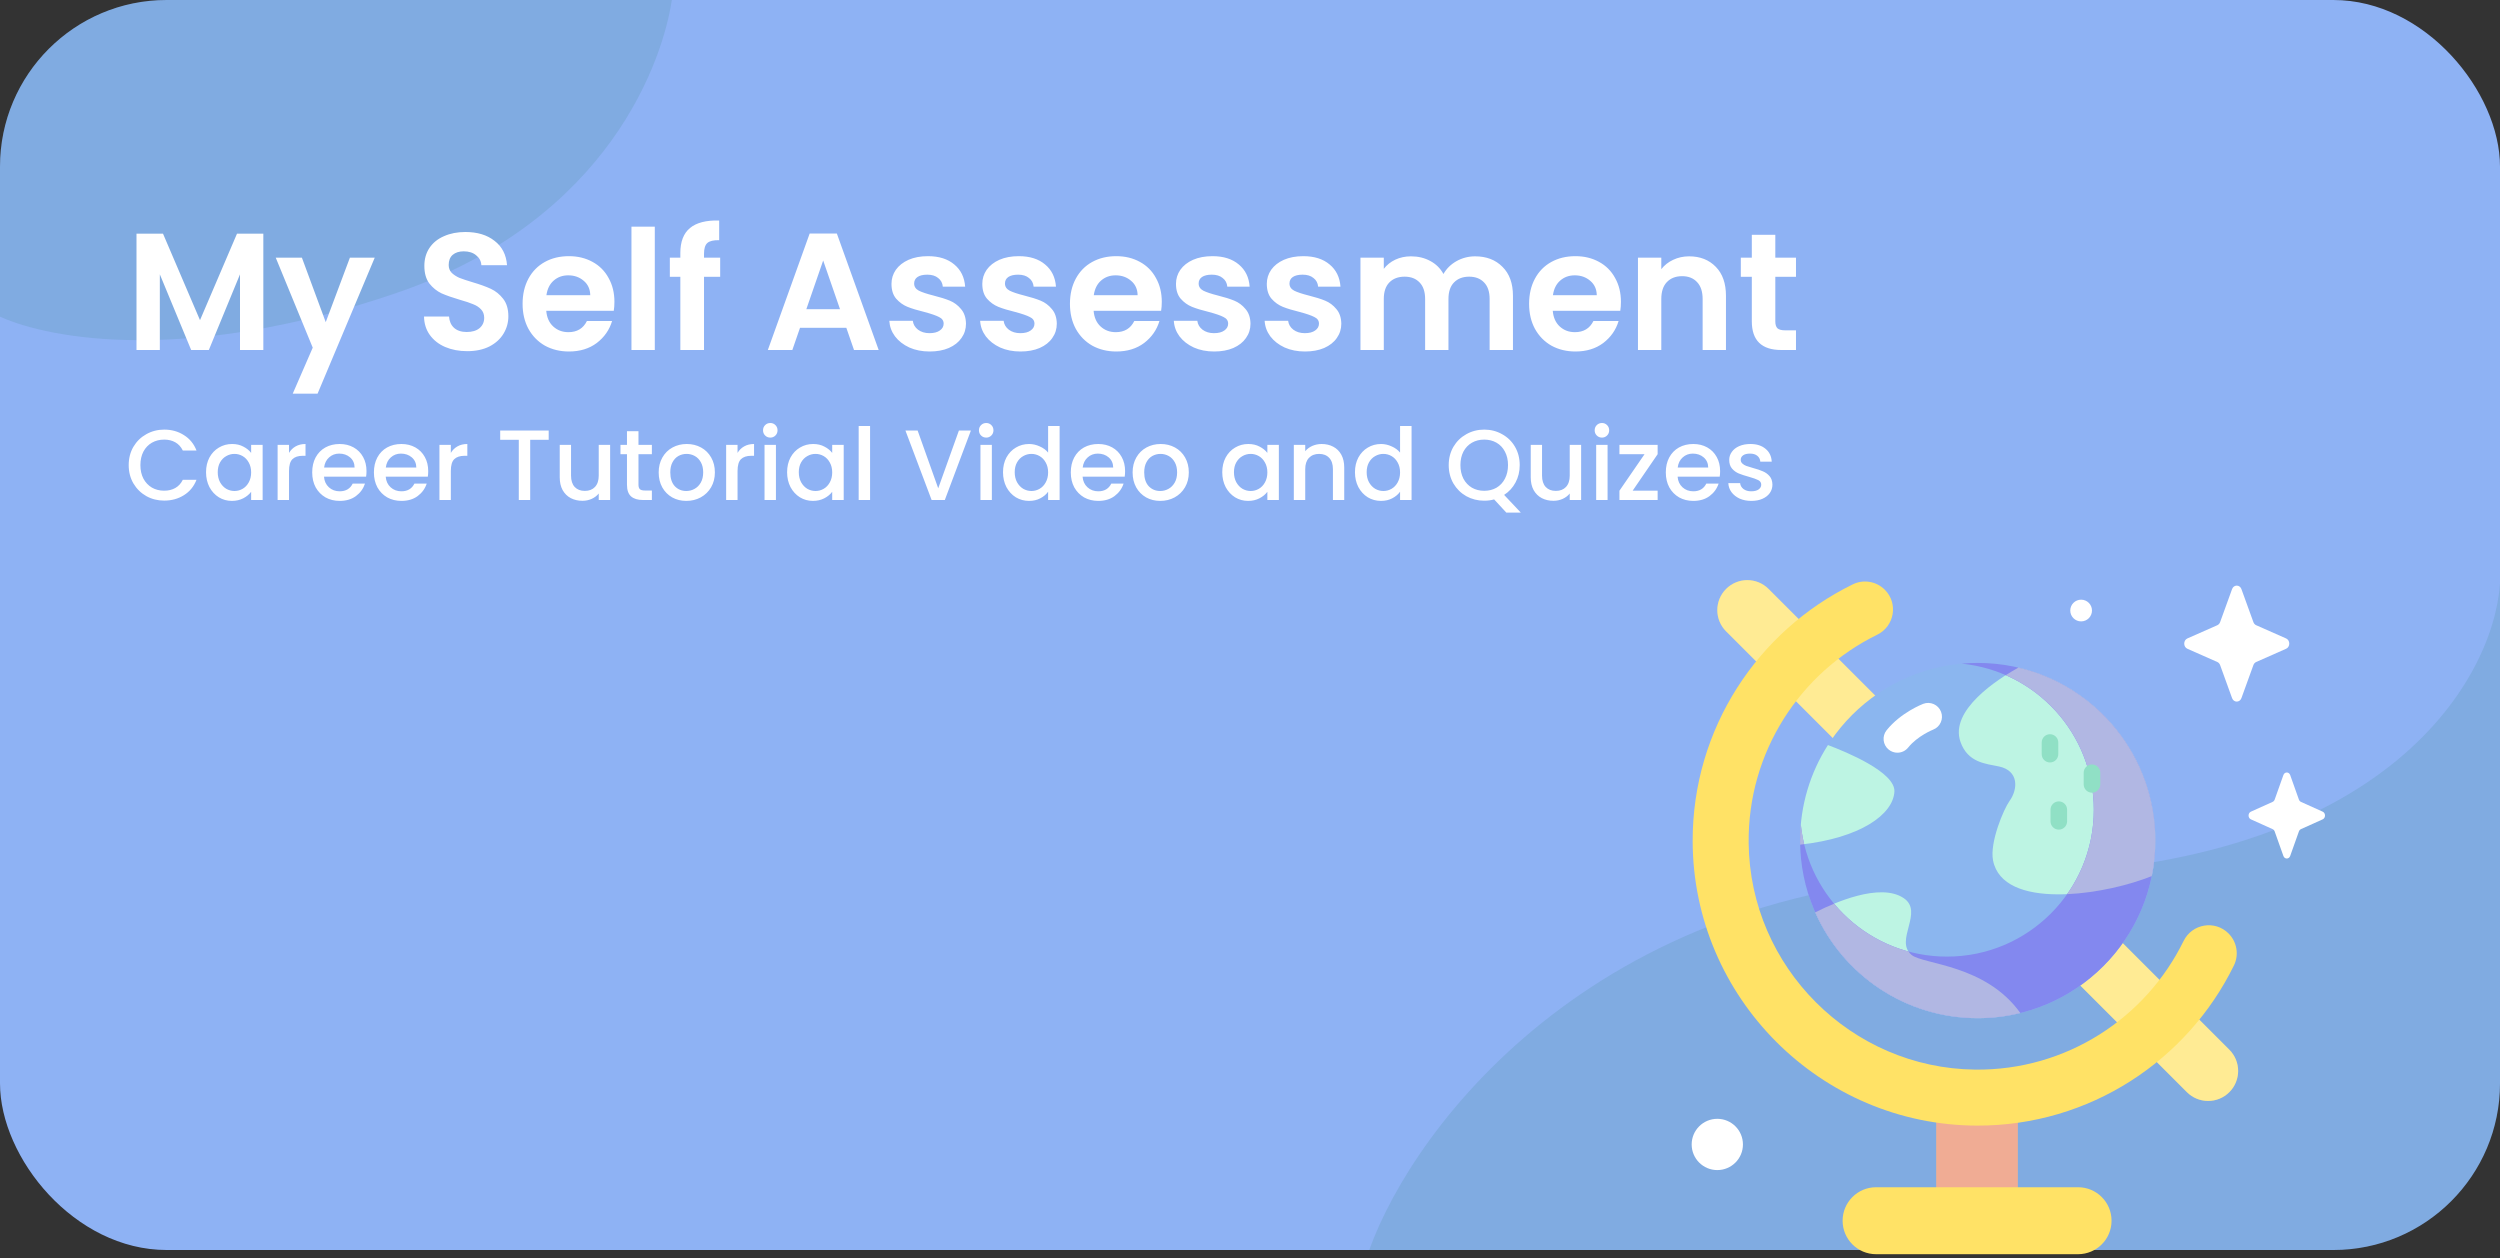 <svg width="300" height="151" viewBox="0 0 300 151" fill="none" xmlns="http://www.w3.org/2000/svg">
<rect x="0" y="0" width="300" height="151" fill="#333333" stroke="none"/>
<rect width="300" height="150" rx="20" fill="#8EB2F4"/>
<path opacity="0.1" fill-rule="evenodd" clip-rule="evenodd" d="M80.619 0C79.599 6.91 73.345 26.34 47.583 35.154C22.589 43.705 6.123 40.764 6.41017e-05 38L7.02785e-05 20C6.93871e-05 8.954 8.954 6.78721e-06 20 5.7411e-06L80.619 0Z" fill="#006838"/>
<path opacity="0.1" fill-rule="evenodd" clip-rule="evenodd" d="M299.999 70.014V130C299.999 141.046 291.045 150 279.999 150H164.308C169.692 135 192.185 105 239.077 105C285.951 105 299.22 81.685 299.999 70.014Z" fill="#006838"/>
<path d="M31.6 28.04V42H28.8V32.92L25.06 42H22.94L19.18 32.92V42H16.38V28.04H19.56L24 38.42L28.44 28.04H31.6ZM44.968 30.92L38.108 47.24H35.128L37.528 41.72L33.088 30.92H36.228L39.088 38.66L41.988 30.92H44.968ZM56.063 42.14C55.09 42.14 54.21 41.973 53.423 41.64C52.65 41.307 52.037 40.827 51.583 40.2C51.13 39.573 50.897 38.833 50.883 37.98H53.883C53.923 38.553 54.123 39.007 54.483 39.34C54.857 39.673 55.363 39.84 56.003 39.84C56.657 39.84 57.17 39.687 57.543 39.38C57.917 39.06 58.103 38.647 58.103 38.14C58.103 37.727 57.977 37.387 57.723 37.12C57.47 36.853 57.15 36.647 56.763 36.5C56.39 36.34 55.87 36.167 55.203 35.98C54.297 35.713 53.557 35.453 52.983 35.2C52.423 34.933 51.937 34.54 51.523 34.02C51.123 33.487 50.923 32.78 50.923 31.9C50.923 31.073 51.13 30.353 51.543 29.74C51.957 29.127 52.537 28.66 53.283 28.34C54.03 28.007 54.883 27.84 55.843 27.84C57.283 27.84 58.45 28.193 59.343 28.9C60.25 29.593 60.75 30.567 60.843 31.82H57.763C57.737 31.34 57.53 30.947 57.143 30.64C56.77 30.32 56.27 30.16 55.643 30.16C55.097 30.16 54.657 30.3 54.323 30.58C54.003 30.86 53.843 31.267 53.843 31.8C53.843 32.173 53.963 32.487 54.203 32.74C54.457 32.98 54.763 33.18 55.123 33.34C55.497 33.487 56.017 33.66 56.683 33.86C57.59 34.127 58.33 34.393 58.903 34.66C59.477 34.927 59.97 35.327 60.383 35.86C60.797 36.393 61.003 37.093 61.003 37.96C61.003 38.707 60.81 39.4 60.423 40.04C60.037 40.68 59.47 41.193 58.723 41.58C57.977 41.953 57.09 42.14 56.063 42.14ZM73.731 36.22C73.731 36.62 73.704 36.98 73.651 37.3H65.551C65.617 38.1 65.897 38.727 66.391 39.18C66.884 39.633 67.491 39.86 68.211 39.86C69.251 39.86 69.991 39.413 70.431 38.52H73.451C73.131 39.587 72.517 40.467 71.611 41.16C70.704 41.84 69.591 42.18 68.271 42.18C67.204 42.18 66.244 41.947 65.391 41.48C64.551 41 63.891 40.327 63.411 39.46C62.944 38.593 62.711 37.593 62.711 36.46C62.711 35.313 62.944 34.307 63.411 33.44C63.877 32.573 64.531 31.907 65.371 31.44C66.211 30.973 67.177 30.74 68.271 30.74C69.324 30.74 70.264 30.967 71.091 31.42C71.931 31.873 72.577 32.52 73.031 33.36C73.497 34.187 73.731 35.14 73.731 36.22ZM70.831 35.42C70.817 34.7 70.557 34.127 70.051 33.7C69.544 33.26 68.924 33.04 68.191 33.04C67.497 33.04 66.911 33.253 66.431 33.68C65.964 34.093 65.677 34.673 65.571 35.42H70.831ZM78.575 27.2V42H75.775V27.2H78.575ZM86.421 33.22H84.481V42H81.641V33.22H80.381V30.92H81.641V30.36C81.641 29 82.028 28 82.801 27.36C83.574 26.72 84.741 26.42 86.301 26.46V28.82C85.621 28.807 85.148 28.92 84.881 29.16C84.614 29.4 84.481 29.833 84.481 30.46V30.92H86.421V33.22ZM101.561 39.34H96.001L95.081 42H92.141L97.161 28.02H100.421L105.441 42H102.481L101.561 39.34ZM100.801 37.1L98.781 31.26L96.761 37.1H100.801ZM111.558 42.18C110.651 42.18 109.838 42.02 109.118 41.7C108.398 41.367 107.824 40.92 107.398 40.36C106.984 39.8 106.758 39.18 106.718 38.5H109.538C109.591 38.927 109.798 39.28 110.158 39.56C110.531 39.84 110.991 39.98 111.538 39.98C112.071 39.98 112.484 39.873 112.778 39.66C113.084 39.447 113.238 39.173 113.238 38.84C113.238 38.48 113.051 38.213 112.678 38.04C112.318 37.853 111.738 37.653 110.938 37.44C110.111 37.24 109.431 37.033 108.898 36.82C108.378 36.607 107.924 36.28 107.538 35.84C107.164 35.4 106.978 34.807 106.978 34.06C106.978 33.447 107.151 32.887 107.498 32.38C107.858 31.873 108.364 31.473 109.018 31.18C109.684 30.887 110.464 30.74 111.358 30.74C112.678 30.74 113.731 31.073 114.518 31.74C115.304 32.393 115.738 33.28 115.818 34.4H113.138C113.098 33.96 112.911 33.613 112.578 33.36C112.258 33.093 111.824 32.96 111.278 32.96C110.771 32.96 110.378 33.053 110.098 33.24C109.831 33.427 109.698 33.687 109.698 34.02C109.698 34.393 109.884 34.68 110.258 34.88C110.631 35.067 111.211 35.26 111.998 35.46C112.798 35.66 113.458 35.867 113.978 36.08C114.498 36.293 114.944 36.627 115.318 37.08C115.704 37.52 115.904 38.107 115.918 38.84C115.918 39.48 115.738 40.053 115.378 40.56C115.031 41.067 114.524 41.467 113.858 41.76C113.204 42.04 112.438 42.18 111.558 42.18ZM122.456 42.18C121.549 42.18 120.736 42.02 120.016 41.7C119.296 41.367 118.723 40.92 118.296 40.36C117.883 39.8 117.656 39.18 117.616 38.5H120.436C120.489 38.927 120.696 39.28 121.056 39.56C121.429 39.84 121.889 39.98 122.436 39.98C122.969 39.98 123.383 39.873 123.676 39.66C123.983 39.447 124.136 39.173 124.136 38.84C124.136 38.48 123.949 38.213 123.576 38.04C123.216 37.853 122.636 37.653 121.836 37.44C121.009 37.24 120.329 37.033 119.796 36.82C119.276 36.607 118.823 36.28 118.436 35.84C118.063 35.4 117.876 34.807 117.876 34.06C117.876 33.447 118.049 32.887 118.396 32.38C118.756 31.873 119.263 31.473 119.916 31.18C120.583 30.887 121.363 30.74 122.256 30.74C123.576 30.74 124.629 31.073 125.416 31.74C126.203 32.393 126.636 33.28 126.716 34.4H124.036C123.996 33.96 123.809 33.613 123.476 33.36C123.156 33.093 122.723 32.96 122.176 32.96C121.669 32.96 121.276 33.053 120.996 33.24C120.729 33.427 120.596 33.687 120.596 34.02C120.596 34.393 120.783 34.68 121.156 34.88C121.529 35.067 122.109 35.26 122.896 35.46C123.696 35.66 124.356 35.867 124.876 36.08C125.396 36.293 125.843 36.627 126.216 37.08C126.603 37.52 126.803 38.107 126.816 38.84C126.816 39.48 126.636 40.053 126.276 40.56C125.929 41.067 125.423 41.467 124.756 41.76C124.103 42.04 123.336 42.18 122.456 42.18ZM139.414 36.22C139.414 36.62 139.388 36.98 139.334 37.3H131.234C131.301 38.1 131.581 38.727 132.074 39.18C132.568 39.633 133.174 39.86 133.894 39.86C134.934 39.86 135.674 39.413 136.114 38.52H139.134C138.814 39.587 138.201 40.467 137.294 41.16C136.388 41.84 135.274 42.18 133.954 42.18C132.888 42.18 131.928 41.947 131.074 41.48C130.234 41 129.574 40.327 129.094 39.46C128.628 38.593 128.394 37.593 128.394 36.46C128.394 35.313 128.628 34.307 129.094 33.44C129.561 32.573 130.214 31.907 131.054 31.44C131.894 30.973 132.861 30.74 133.954 30.74C135.008 30.74 135.948 30.967 136.774 31.42C137.614 31.873 138.261 32.52 138.714 33.36C139.181 34.187 139.414 35.14 139.414 36.22ZM136.514 35.42C136.501 34.7 136.241 34.127 135.734 33.7C135.228 33.26 134.608 33.04 133.874 33.04C133.181 33.04 132.594 33.253 132.114 33.68C131.648 34.093 131.361 34.673 131.254 35.42H136.514ZM145.698 42.18C144.791 42.18 143.978 42.02 143.258 41.7C142.538 41.367 141.965 40.92 141.538 40.36C141.125 39.8 140.898 39.18 140.858 38.5H143.678C143.731 38.927 143.938 39.28 144.298 39.56C144.671 39.84 145.131 39.98 145.678 39.98C146.211 39.98 146.625 39.873 146.918 39.66C147.225 39.447 147.378 39.173 147.378 38.84C147.378 38.48 147.191 38.213 146.818 38.04C146.458 37.853 145.878 37.653 145.078 37.44C144.251 37.24 143.571 37.033 143.038 36.82C142.518 36.607 142.065 36.28 141.678 35.84C141.305 35.4 141.118 34.807 141.118 34.06C141.118 33.447 141.291 32.887 141.638 32.38C141.998 31.873 142.505 31.473 143.158 31.18C143.825 30.887 144.605 30.74 145.498 30.74C146.818 30.74 147.871 31.073 148.658 31.74C149.445 32.393 149.878 33.28 149.958 34.4H147.278C147.238 33.96 147.051 33.613 146.718 33.36C146.398 33.093 145.965 32.96 145.418 32.96C144.911 32.96 144.518 33.053 144.238 33.24C143.971 33.427 143.838 33.687 143.838 34.02C143.838 34.393 144.025 34.68 144.398 34.88C144.771 35.067 145.351 35.26 146.138 35.46C146.938 35.66 147.598 35.867 148.118 36.08C148.638 36.293 149.085 36.627 149.458 37.08C149.845 37.52 150.045 38.107 150.058 38.84C150.058 39.48 149.878 40.053 149.518 40.56C149.171 41.067 148.665 41.467 147.998 41.76C147.345 42.04 146.578 42.18 145.698 42.18ZM156.597 42.18C155.69 42.18 154.877 42.02 154.157 41.7C153.437 41.367 152.863 40.92 152.437 40.36C152.023 39.8 151.797 39.18 151.757 38.5H154.577C154.63 38.927 154.837 39.28 155.197 39.56C155.57 39.84 156.03 39.98 156.577 39.98C157.11 39.98 157.523 39.873 157.817 39.66C158.123 39.447 158.277 39.173 158.277 38.84C158.277 38.48 158.09 38.213 157.717 38.04C157.357 37.853 156.777 37.653 155.977 37.44C155.15 37.24 154.47 37.033 153.937 36.82C153.417 36.607 152.963 36.28 152.577 35.84C152.203 35.4 152.017 34.807 152.017 34.06C152.017 33.447 152.19 32.887 152.537 32.38C152.897 31.873 153.403 31.473 154.057 31.18C154.723 30.887 155.503 30.74 156.397 30.74C157.717 30.74 158.77 31.073 159.557 31.74C160.343 32.393 160.777 33.28 160.857 34.4H158.177C158.137 33.96 157.95 33.613 157.617 33.36C157.297 33.093 156.863 32.96 156.317 32.96C155.81 32.96 155.417 33.053 155.137 33.24C154.87 33.427 154.737 33.687 154.737 34.02C154.737 34.393 154.923 34.68 155.297 34.88C155.67 35.067 156.25 35.26 157.037 35.46C157.837 35.66 158.497 35.867 159.017 36.08C159.537 36.293 159.983 36.627 160.357 37.08C160.743 37.52 160.943 38.107 160.957 38.84C160.957 39.48 160.777 40.053 160.417 40.56C160.07 41.067 159.563 41.467 158.897 41.76C158.243 42.04 157.477 42.18 156.597 42.18ZM177.015 30.76C178.375 30.76 179.468 31.18 180.295 32.02C181.135 32.847 181.555 34.007 181.555 35.5V42H178.755V35.88C178.755 35.013 178.535 34.353 178.095 33.9C177.655 33.433 177.055 33.2 176.295 33.2C175.535 33.2 174.928 33.433 174.475 33.9C174.035 34.353 173.815 35.013 173.815 35.88V42H171.015V35.88C171.015 35.013 170.795 34.353 170.355 33.9C169.915 33.433 169.315 33.2 168.555 33.2C167.782 33.2 167.168 33.433 166.715 33.9C166.275 34.353 166.055 35.013 166.055 35.88V42H163.255V30.92H166.055V32.26C166.415 31.793 166.875 31.427 167.435 31.16C168.008 30.893 168.635 30.76 169.315 30.76C170.182 30.76 170.955 30.947 171.635 31.32C172.315 31.68 172.842 32.2 173.215 32.88C173.575 32.24 174.095 31.727 174.775 31.34C175.468 30.953 176.215 30.76 177.015 30.76ZM194.512 36.22C194.512 36.62 194.485 36.98 194.432 37.3H186.332C186.399 38.1 186.679 38.727 187.172 39.18C187.665 39.633 188.272 39.86 188.992 39.86C190.032 39.86 190.772 39.413 191.212 38.52H194.232C193.912 39.587 193.299 40.467 192.392 41.16C191.485 41.84 190.372 42.18 189.052 42.18C187.985 42.18 187.025 41.947 186.172 41.48C185.332 41 184.672 40.327 184.192 39.46C183.725 38.593 183.492 37.593 183.492 36.46C183.492 35.313 183.725 34.307 184.192 33.44C184.659 32.573 185.312 31.907 186.152 31.44C186.992 30.973 187.959 30.74 189.052 30.74C190.105 30.74 191.045 30.967 191.872 31.42C192.712 31.873 193.359 32.52 193.812 33.36C194.279 34.187 194.512 35.14 194.512 36.22ZM191.612 35.42C191.599 34.7 191.339 34.127 190.832 33.7C190.325 33.26 189.705 33.04 188.972 33.04C188.279 33.04 187.692 33.253 187.212 33.68C186.745 34.093 186.459 34.673 186.352 35.42H191.612ZM202.696 30.76C204.016 30.76 205.082 31.18 205.896 32.02C206.709 32.847 207.116 34.007 207.116 35.5V42H204.316V35.88C204.316 35 204.096 34.327 203.656 33.86C203.216 33.38 202.616 33.14 201.856 33.14C201.082 33.14 200.469 33.38 200.016 33.86C199.576 34.327 199.356 35 199.356 35.88V42H196.556V30.92H199.356V32.3C199.729 31.82 200.202 31.447 200.776 31.18C201.362 30.9 202.002 30.76 202.696 30.76ZM213.038 33.22V38.58C213.038 38.953 213.125 39.227 213.298 39.4C213.485 39.56 213.792 39.64 214.218 39.64H215.518V42H213.758C211.398 42 210.218 40.853 210.218 38.56V33.22H208.898V30.92H210.218V28.18H213.038V30.92H215.518V33.22H213.038Z" fill="white"/>
<path d="M15.444 55.812C15.444 54.996 15.632 54.264 16.008 53.616C16.392 52.968 16.908 52.464 17.556 52.104C18.212 51.736 18.928 51.552 19.704 51.552C20.592 51.552 21.38 51.772 22.068 52.212C22.764 52.644 23.268 53.26 23.58 54.06H21.936C21.72 53.62 21.42 53.292 21.036 53.076C20.652 52.86 20.208 52.752 19.704 52.752C19.152 52.752 18.66 52.876 18.228 53.124C17.796 53.372 17.456 53.728 17.208 54.192C16.968 54.656 16.848 55.196 16.848 55.812C16.848 56.428 16.968 56.968 17.208 57.432C17.456 57.896 17.796 58.256 18.228 58.512C18.66 58.76 19.152 58.884 19.704 58.884C20.208 58.884 20.652 58.776 21.036 58.56C21.42 58.344 21.72 58.016 21.936 57.576H23.58C23.268 58.376 22.764 58.992 22.068 59.424C21.38 59.856 20.592 60.072 19.704 60.072C18.92 60.072 18.204 59.892 17.556 59.532C16.908 59.164 16.392 58.656 16.008 58.008C15.632 57.36 15.444 56.628 15.444 55.812ZM24.725 56.664C24.725 56 24.861 55.412 25.133 54.9C25.413 54.388 25.789 53.992 26.261 53.712C26.741 53.424 27.269 53.28 27.845 53.28C28.365 53.28 28.817 53.384 29.201 53.592C29.593 53.792 29.905 54.044 30.137 54.348V53.388H31.517V60H30.137V59.016C29.905 59.328 29.589 59.588 29.189 59.796C28.789 60.004 28.333 60.108 27.821 60.108C27.253 60.108 26.733 59.964 26.261 59.676C25.789 59.38 25.413 58.972 25.133 58.452C24.861 57.924 24.725 57.328 24.725 56.664ZM30.137 56.688C30.137 56.232 30.041 55.836 29.849 55.5C29.665 55.164 29.421 54.908 29.117 54.732C28.813 54.556 28.485 54.468 28.133 54.468C27.781 54.468 27.453 54.556 27.149 54.732C26.845 54.9 26.597 55.152 26.405 55.488C26.221 55.816 26.129 56.208 26.129 56.664C26.129 57.12 26.221 57.52 26.405 57.864C26.597 58.208 26.845 58.472 27.149 58.656C27.461 58.832 27.789 58.92 28.133 58.92C28.485 58.92 28.813 58.832 29.117 58.656C29.421 58.48 29.665 58.224 29.849 57.888C30.041 57.544 30.137 57.144 30.137 56.688ZM34.682 54.348C34.882 54.012 35.146 53.752 35.474 53.568C35.81 53.376 36.206 53.28 36.662 53.28V54.696H36.314C35.778 54.696 35.37 54.832 35.09 55.104C34.818 55.376 34.682 55.848 34.682 56.52V60H33.314V53.388H34.682V54.348ZM43.98 56.532C43.98 56.78 43.964 57.004 43.931 57.204H38.88C38.919 57.732 39.115 58.156 39.468 58.476C39.819 58.796 40.252 58.956 40.764 58.956C41.499 58.956 42.02 58.648 42.324 58.032H43.8C43.599 58.64 43.236 59.14 42.708 59.532C42.188 59.916 41.539 60.108 40.764 60.108C40.132 60.108 39.563 59.968 39.059 59.688C38.563 59.4 38.172 59 37.883 58.488C37.603 57.968 37.464 57.368 37.464 56.688C37.464 56.008 37.599 55.412 37.871 54.9C38.151 54.38 38.539 53.98 39.035 53.7C39.539 53.42 40.115 53.28 40.764 53.28C41.388 53.28 41.944 53.416 42.431 53.688C42.919 53.96 43.3 54.344 43.572 54.84C43.843 55.328 43.98 55.892 43.98 56.532ZM42.551 56.1C42.544 55.596 42.364 55.192 42.011 54.888C41.66 54.584 41.224 54.432 40.703 54.432C40.231 54.432 39.828 54.584 39.492 54.888C39.156 55.184 38.956 55.588 38.892 56.1H42.551ZM51.386 56.532C51.386 56.78 51.37 57.004 51.338 57.204H46.286C46.326 57.732 46.522 58.156 46.874 58.476C47.226 58.796 47.658 58.956 48.17 58.956C48.906 58.956 49.426 58.648 49.73 58.032H51.206C51.006 58.64 50.642 59.14 50.114 59.532C49.594 59.916 48.946 60.108 48.17 60.108C47.538 60.108 46.97 59.968 46.466 59.688C45.97 59.4 45.578 59 45.29 58.488C45.01 57.968 44.87 57.368 44.87 56.688C44.87 56.008 45.006 55.412 45.278 54.9C45.558 54.38 45.946 53.98 46.442 53.7C46.946 53.42 47.522 53.28 48.17 53.28C48.794 53.28 49.35 53.416 49.838 53.688C50.326 53.96 50.706 54.344 50.978 54.84C51.25 55.328 51.386 55.892 51.386 56.532ZM49.958 56.1C49.95 55.596 49.77 55.192 49.418 54.888C49.066 54.584 48.63 54.432 48.11 54.432C47.638 54.432 47.234 54.584 46.898 54.888C46.562 55.184 46.362 55.588 46.298 56.1H49.958ZM54.1 54.348C54.3 54.012 54.564 53.752 54.892 53.568C55.228 53.376 55.624 53.28 56.08 53.28V54.696H55.732C55.196 54.696 54.788 54.832 54.508 55.104C54.236 55.376 54.1 55.848 54.1 56.52V60H52.732V53.388H54.1V54.348ZM65.843 51.66V52.776H63.623V60H62.255V52.776H60.023V51.66H65.843ZM73.216 53.388V60H71.848V59.22C71.632 59.492 71.348 59.708 70.996 59.868C70.652 60.02 70.284 60.096 69.892 60.096C69.372 60.096 68.904 59.988 68.488 59.772C68.08 59.556 67.756 59.236 67.516 58.812C67.284 58.388 67.168 57.876 67.168 57.276V53.388H68.524V57.072C68.524 57.664 68.672 58.12 68.968 58.44C69.264 58.752 69.668 58.908 70.18 58.908C70.692 58.908 71.096 58.752 71.392 58.44C71.696 58.12 71.848 57.664 71.848 57.072V53.388H73.216ZM76.617 54.504V58.164C76.617 58.412 76.673 58.592 76.785 58.704C76.905 58.808 77.105 58.86 77.385 58.86H78.225V60H77.145C76.529 60 76.057 59.856 75.729 59.568C75.401 59.28 75.237 58.812 75.237 58.164V54.504H74.457V53.388H75.237V51.744H76.617V53.388H78.225V54.504H76.617ZM82.354 60.108C81.73 60.108 81.166 59.968 80.662 59.688C80.158 59.4 79.762 59 79.474 58.488C79.186 57.968 79.042 57.368 79.042 56.688C79.042 56.016 79.19 55.42 79.486 54.9C79.782 54.38 80.186 53.98 80.698 53.7C81.21 53.42 81.782 53.28 82.414 53.28C83.046 53.28 83.618 53.42 84.13 53.7C84.642 53.98 85.046 54.38 85.342 54.9C85.638 55.42 85.786 56.016 85.786 56.688C85.786 57.36 85.634 57.956 85.33 58.476C85.026 58.996 84.61 59.4 84.082 59.688C83.562 59.968 82.986 60.108 82.354 60.108ZM82.354 58.92C82.706 58.92 83.034 58.836 83.338 58.668C83.65 58.5 83.902 58.248 84.094 57.912C84.286 57.576 84.382 57.168 84.382 56.688C84.382 56.208 84.29 55.804 84.106 55.476C83.922 55.14 83.678 54.888 83.374 54.72C83.07 54.552 82.742 54.468 82.39 54.468C82.038 54.468 81.71 54.552 81.406 54.72C81.11 54.888 80.874 55.14 80.698 55.476C80.522 55.804 80.434 56.208 80.434 56.688C80.434 57.4 80.614 57.952 80.974 58.344C81.342 58.728 81.802 58.92 82.354 58.92ZM88.506 54.348C88.706 54.012 88.97 53.752 89.298 53.568C89.634 53.376 90.03 53.28 90.486 53.28V54.696H90.138C89.602 54.696 89.194 54.832 88.914 55.104C88.642 55.376 88.506 55.848 88.506 56.52V60H87.138V53.388H88.506V54.348ZM92.44 52.512C92.192 52.512 91.984 52.428 91.816 52.26C91.648 52.092 91.564 51.884 91.564 51.636C91.564 51.388 91.648 51.18 91.816 51.012C91.984 50.844 92.192 50.76 92.44 50.76C92.68 50.76 92.884 50.844 93.052 51.012C93.22 51.18 93.304 51.388 93.304 51.636C93.304 51.884 93.22 52.092 93.052 52.26C92.884 52.428 92.68 52.512 92.44 52.512ZM93.112 53.388V60H91.744V53.388H93.112ZM94.452 56.664C94.452 56 94.588 55.412 94.86 54.9C95.14 54.388 95.516 53.992 95.988 53.712C96.468 53.424 96.996 53.28 97.572 53.28C98.092 53.28 98.544 53.384 98.928 53.592C99.32 53.792 99.632 54.044 99.864 54.348V53.388H101.244V60H99.864V59.016C99.632 59.328 99.316 59.588 98.916 59.796C98.516 60.004 98.06 60.108 97.548 60.108C96.98 60.108 96.46 59.964 95.988 59.676C95.516 59.38 95.14 58.972 94.86 58.452C94.588 57.924 94.452 57.328 94.452 56.664ZM99.864 56.688C99.864 56.232 99.768 55.836 99.576 55.5C99.392 55.164 99.148 54.908 98.844 54.732C98.54 54.556 98.212 54.468 97.86 54.468C97.508 54.468 97.18 54.556 96.876 54.732C96.572 54.9 96.324 55.152 96.132 55.488C95.948 55.816 95.856 56.208 95.856 56.664C95.856 57.12 95.948 57.52 96.132 57.864C96.324 58.208 96.572 58.472 96.876 58.656C97.188 58.832 97.516 58.92 97.86 58.92C98.212 58.92 98.54 58.832 98.844 58.656C99.148 58.48 99.392 58.224 99.576 57.888C99.768 57.544 99.864 57.144 99.864 56.688ZM104.409 51.12V60H103.041V51.12H104.409ZM116.51 51.66L113.378 60H111.794L108.65 51.66H110.114L112.586 58.596L115.07 51.66H116.51ZM118.35 52.512C118.102 52.512 117.894 52.428 117.726 52.26C117.558 52.092 117.474 51.884 117.474 51.636C117.474 51.388 117.558 51.18 117.726 51.012C117.894 50.844 118.102 50.76 118.35 50.76C118.59 50.76 118.794 50.844 118.962 51.012C119.13 51.18 119.214 51.388 119.214 51.636C119.214 51.884 119.13 52.092 118.962 52.26C118.794 52.428 118.59 52.512 118.35 52.512ZM119.022 53.388V60H117.654V53.388H119.022ZM120.362 56.664C120.362 56 120.498 55.412 120.77 54.9C121.05 54.388 121.426 53.992 121.898 53.712C122.378 53.424 122.91 53.28 123.494 53.28C123.926 53.28 124.35 53.376 124.766 53.568C125.19 53.752 125.526 54 125.774 54.312V51.12H127.154V60H125.774V59.004C125.55 59.324 125.238 59.588 124.838 59.796C124.446 60.004 123.994 60.108 123.482 60.108C122.906 60.108 122.378 59.964 121.898 59.676C121.426 59.38 121.05 58.972 120.77 58.452C120.498 57.924 120.362 57.328 120.362 56.664ZM125.774 56.688C125.774 56.232 125.678 55.836 125.486 55.5C125.302 55.164 125.058 54.908 124.754 54.732C124.45 54.556 124.122 54.468 123.77 54.468C123.418 54.468 123.09 54.556 122.786 54.732C122.482 54.9 122.234 55.152 122.042 55.488C121.858 55.816 121.766 56.208 121.766 56.664C121.766 57.12 121.858 57.52 122.042 57.864C122.234 58.208 122.482 58.472 122.786 58.656C123.098 58.832 123.426 58.92 123.77 58.92C124.122 58.92 124.45 58.832 124.754 58.656C125.058 58.48 125.302 58.224 125.486 57.888C125.678 57.544 125.774 57.144 125.774 56.688ZM135.011 56.532C135.011 56.78 134.995 57.004 134.963 57.204H129.911C129.951 57.732 130.147 58.156 130.499 58.476C130.851 58.796 131.283 58.956 131.795 58.956C132.531 58.956 133.051 58.648 133.355 58.032H134.831C134.631 58.64 134.267 59.14 133.739 59.532C133.219 59.916 132.571 60.108 131.795 60.108C131.163 60.108 130.595 59.968 130.091 59.688C129.595 59.4 129.203 59 128.915 58.488C128.635 57.968 128.495 57.368 128.495 56.688C128.495 56.008 128.631 55.412 128.903 54.9C129.183 54.38 129.571 53.98 130.067 53.7C130.571 53.42 131.147 53.28 131.795 53.28C132.419 53.28 132.975 53.416 133.463 53.688C133.951 53.96 134.331 54.344 134.603 54.84C134.875 55.328 135.011 55.892 135.011 56.532ZM133.583 56.1C133.575 55.596 133.395 55.192 133.043 54.888C132.691 54.584 132.255 54.432 131.735 54.432C131.263 54.432 130.859 54.584 130.523 54.888C130.187 55.184 129.987 55.588 129.923 56.1H133.583ZM139.225 60.108C138.601 60.108 138.037 59.968 137.533 59.688C137.029 59.4 136.633 59 136.345 58.488C136.057 57.968 135.913 57.368 135.913 56.688C135.913 56.016 136.061 55.42 136.357 54.9C136.653 54.38 137.057 53.98 137.569 53.7C138.081 53.42 138.653 53.28 139.285 53.28C139.917 53.28 140.489 53.42 141.001 53.7C141.513 53.98 141.917 54.38 142.213 54.9C142.509 55.42 142.657 56.016 142.657 56.688C142.657 57.36 142.505 57.956 142.201 58.476C141.897 58.996 141.481 59.4 140.953 59.688C140.433 59.968 139.857 60.108 139.225 60.108ZM139.225 58.92C139.577 58.92 139.905 58.836 140.209 58.668C140.521 58.5 140.773 58.248 140.965 57.912C141.157 57.576 141.253 57.168 141.253 56.688C141.253 56.208 141.161 55.804 140.977 55.476C140.793 55.14 140.549 54.888 140.245 54.72C139.941 54.552 139.613 54.468 139.261 54.468C138.909 54.468 138.581 54.552 138.277 54.72C137.981 54.888 137.745 55.14 137.569 55.476C137.393 55.804 137.305 56.208 137.305 56.688C137.305 57.4 137.485 57.952 137.845 58.344C138.213 58.728 138.673 58.92 139.225 58.92ZM146.671 56.664C146.671 56 146.807 55.412 147.079 54.9C147.359 54.388 147.735 53.992 148.207 53.712C148.687 53.424 149.215 53.28 149.791 53.28C150.311 53.28 150.763 53.384 151.147 53.592C151.539 53.792 151.851 54.044 152.083 54.348V53.388H153.463V60H152.083V59.016C151.851 59.328 151.535 59.588 151.135 59.796C150.735 60.004 150.279 60.108 149.767 60.108C149.199 60.108 148.679 59.964 148.207 59.676C147.735 59.38 147.359 58.972 147.079 58.452C146.807 57.924 146.671 57.328 146.671 56.664ZM152.083 56.688C152.083 56.232 151.987 55.836 151.795 55.5C151.611 55.164 151.367 54.908 151.063 54.732C150.759 54.556 150.431 54.468 150.079 54.468C149.727 54.468 149.399 54.556 149.095 54.732C148.791 54.9 148.543 55.152 148.351 55.488C148.167 55.816 148.075 56.208 148.075 56.664C148.075 57.12 148.167 57.52 148.351 57.864C148.543 58.208 148.791 58.472 149.095 58.656C149.407 58.832 149.735 58.92 150.079 58.92C150.431 58.92 150.759 58.832 151.063 58.656C151.367 58.48 151.611 58.224 151.795 57.888C151.987 57.544 152.083 57.144 152.083 56.688ZM158.595 53.28C159.115 53.28 159.579 53.388 159.987 53.604C160.403 53.82 160.727 54.14 160.959 54.564C161.191 54.988 161.307 55.5 161.307 56.1V60H159.951V56.304C159.951 55.712 159.803 55.26 159.507 54.948C159.211 54.628 158.807 54.468 158.295 54.468C157.783 54.468 157.375 54.628 157.071 54.948C156.775 55.26 156.627 55.712 156.627 56.304V60H155.259V53.388H156.627V54.144C156.851 53.872 157.135 53.66 157.479 53.508C157.831 53.356 158.203 53.28 158.595 53.28ZM162.596 56.664C162.596 56 162.732 55.412 163.004 54.9C163.284 54.388 163.66 53.992 164.132 53.712C164.612 53.424 165.144 53.28 165.728 53.28C166.16 53.28 166.584 53.376 167 53.568C167.424 53.752 167.76 54 168.008 54.312V51.12H169.388V60H168.008V59.004C167.784 59.324 167.472 59.588 167.072 59.796C166.68 60.004 166.228 60.108 165.716 60.108C165.14 60.108 164.612 59.964 164.132 59.676C163.66 59.38 163.284 58.972 163.004 58.452C162.732 57.924 162.596 57.328 162.596 56.664ZM168.008 56.688C168.008 56.232 167.912 55.836 167.72 55.5C167.536 55.164 167.292 54.908 166.988 54.732C166.684 54.556 166.356 54.468 166.004 54.468C165.652 54.468 165.324 54.556 165.02 54.732C164.716 54.9 164.468 55.152 164.276 55.488C164.092 55.816 164 56.208 164 56.664C164 57.12 164.092 57.52 164.276 57.864C164.468 58.208 164.716 58.472 165.02 58.656C165.332 58.832 165.66 58.92 166.004 58.92C166.356 58.92 166.684 58.832 166.988 58.656C167.292 58.48 167.536 58.224 167.72 57.888C167.912 57.544 168.008 57.144 168.008 56.688ZM180.758 61.512L179.294 59.928C178.934 60.032 178.538 60.084 178.106 60.084C177.33 60.084 176.614 59.904 175.958 59.544C175.31 59.176 174.794 58.668 174.41 58.02C174.034 57.364 173.846 56.628 173.846 55.812C173.846 54.996 174.034 54.264 174.41 53.616C174.794 52.968 175.31 52.464 175.958 52.104C176.614 51.736 177.33 51.552 178.106 51.552C178.89 51.552 179.606 51.736 180.254 52.104C180.91 52.464 181.426 52.968 181.802 53.616C182.178 54.264 182.366 54.996 182.366 55.812C182.366 56.58 182.198 57.276 181.862 57.9C181.534 58.516 181.078 59.012 180.494 59.388L182.498 61.512H180.758ZM175.25 55.812C175.25 56.428 175.37 56.972 175.61 57.444C175.858 57.908 176.198 58.268 176.63 58.524C177.062 58.772 177.554 58.896 178.106 58.896C178.658 58.896 179.15 58.772 179.582 58.524C180.014 58.268 180.35 57.908 180.59 57.444C180.838 56.972 180.962 56.428 180.962 55.812C180.962 55.196 180.838 54.656 180.59 54.192C180.35 53.728 180.014 53.372 179.582 53.124C179.15 52.876 178.658 52.752 178.106 52.752C177.554 52.752 177.062 52.876 176.63 53.124C176.198 53.372 175.858 53.728 175.61 54.192C175.37 54.656 175.25 55.196 175.25 55.812ZM189.736 53.388V60H188.368V59.22C188.152 59.492 187.868 59.708 187.516 59.868C187.172 60.02 186.804 60.096 186.412 60.096C185.892 60.096 185.424 59.988 185.008 59.772C184.6 59.556 184.276 59.236 184.036 58.812C183.804 58.388 183.688 57.876 183.688 57.276V53.388H185.044V57.072C185.044 57.664 185.192 58.12 185.488 58.44C185.784 58.752 186.188 58.908 186.7 58.908C187.212 58.908 187.616 58.752 187.912 58.44C188.216 58.12 188.368 57.664 188.368 57.072V53.388H189.736ZM192.237 52.512C191.989 52.512 191.781 52.428 191.613 52.26C191.445 52.092 191.361 51.884 191.361 51.636C191.361 51.388 191.445 51.18 191.613 51.012C191.781 50.844 191.989 50.76 192.237 50.76C192.477 50.76 192.681 50.844 192.849 51.012C193.017 51.18 193.101 51.388 193.101 51.636C193.101 51.884 193.017 52.092 192.849 52.26C192.681 52.428 192.477 52.512 192.237 52.512ZM192.909 53.388V60H191.541V53.388H192.909ZM195.917 58.884H198.917V60H194.333V58.884L197.345 54.504H194.333V53.388H198.917V54.504L195.917 58.884ZM206.413 56.532C206.413 56.78 206.397 57.004 206.365 57.204H201.313C201.353 57.732 201.549 58.156 201.901 58.476C202.253 58.796 202.685 58.956 203.197 58.956C203.933 58.956 204.453 58.648 204.757 58.032H206.233C206.033 58.64 205.669 59.14 205.141 59.532C204.621 59.916 203.973 60.108 203.197 60.108C202.565 60.108 201.997 59.968 201.493 59.688C200.997 59.4 200.605 59 200.317 58.488C200.037 57.968 199.897 57.368 199.897 56.688C199.897 56.008 200.033 55.412 200.305 54.9C200.585 54.38 200.973 53.98 201.469 53.7C201.973 53.42 202.549 53.28 203.197 53.28C203.821 53.28 204.377 53.416 204.865 53.688C205.353 53.96 205.733 54.344 206.005 54.84C206.277 55.328 206.413 55.892 206.413 56.532ZM204.985 56.1C204.977 55.596 204.797 55.192 204.445 54.888C204.093 54.584 203.657 54.432 203.137 54.432C202.665 54.432 202.261 54.584 201.925 54.888C201.589 55.184 201.389 55.588 201.325 56.1H204.985ZM210.159 60.108C209.639 60.108 209.171 60.016 208.755 59.832C208.347 59.64 208.023 59.384 207.783 59.064C207.543 58.736 207.415 58.372 207.399 57.972H208.815C208.839 58.252 208.971 58.488 209.211 58.68C209.459 58.864 209.767 58.956 210.135 58.956C210.519 58.956 210.815 58.884 211.023 58.74C211.239 58.588 211.347 58.396 211.347 58.164C211.347 57.916 211.227 57.732 210.987 57.612C210.755 57.492 210.383 57.36 209.871 57.216C209.375 57.08 208.971 56.948 208.659 56.82C208.347 56.692 208.075 56.496 207.843 56.232C207.619 55.968 207.507 55.62 207.507 55.188C207.507 54.836 207.611 54.516 207.819 54.228C208.027 53.932 208.323 53.7 208.707 53.532C209.099 53.364 209.547 53.28 210.051 53.28C210.803 53.28 211.407 53.472 211.863 53.856C212.327 54.232 212.575 54.748 212.607 55.404H211.239C211.215 55.108 211.095 54.872 210.879 54.696C210.663 54.52 210.371 54.432 210.003 54.432C209.643 54.432 209.367 54.5 209.175 54.636C208.983 54.772 208.887 54.952 208.887 55.176C208.887 55.352 208.951 55.5 209.079 55.62C209.207 55.74 209.363 55.836 209.547 55.908C209.731 55.972 210.003 56.056 210.363 56.16C210.843 56.288 211.235 56.42 211.539 56.556C211.851 56.684 212.119 56.876 212.343 57.132C212.567 57.388 212.683 57.728 212.691 58.152C212.691 58.528 212.587 58.864 212.379 59.16C212.171 59.456 211.875 59.688 211.491 59.856C211.115 60.024 210.671 60.108 210.159 60.108Z" fill="white"/>
<path d="M232.352 133.081H242.132V144.547H232.352V133.081Z" fill="#FFE266"/>
<path opacity="0.3" d="M232.352 133.081H242.132V144.547H232.352" fill="#CB2CFF"/>
<path d="M267.523 131.06C266.116 132.467 263.835 132.467 262.428 131.06L207.132 75.763C205.725 74.357 205.725 72.076 207.132 70.669C208.539 69.263 210.819 69.263 212.226 70.669L267.523 125.966C268.929 127.373 268.929 129.653 267.523 131.06Z" fill="#FFE266"/>
<path opacity="0.3" d="M267.523 131.06C266.116 132.467 263.835 132.467 262.428 131.06L207.132 75.763C205.725 74.357 205.725 72.076 207.132 70.669C208.539 69.263 210.819 69.263 212.226 70.669L267.523 125.966C268.929 127.373 268.929 129.653 267.523 131.06Z" fill="white"/>
<path d="M262.028 112.923C257.511 122.14 247.984 128.474 237.019 128.353C222.14 128.189 210.003 116.051 209.839 101.173C209.718 90.208 216.052 80.681 225.269 76.164C227.343 75.147 227.812 72.401 226.179 70.769C225.168 69.757 223.623 69.492 222.338 70.121C210.949 75.696 203.093 87.414 203.119 100.932C203.155 119.706 218.486 135.037 237.26 135.073C250.778 135.099 262.496 127.243 268.071 115.854C268.7 114.569 268.435 113.025 267.423 112.013C265.791 110.38 263.045 110.849 262.028 112.923ZM249.368 150.504H225.131C222.912 150.504 221.113 148.705 221.113 146.486C221.113 144.267 222.912 142.468 225.131 142.468H249.368C251.587 142.468 253.386 144.267 253.386 146.486C253.386 148.705 251.587 150.504 249.368 150.504Z" fill="#FFE266"/>
<path d="M237.326 122.179C249.098 122.179 258.641 112.636 258.641 100.864C258.641 89.093 249.098 79.55 237.326 79.55C225.554 79.55 216.012 89.093 216.012 100.864C216.012 112.636 225.554 122.179 237.326 122.179Z" fill="#8BB6EF"/>
<path d="M237.326 122.179C239.089 122.179 240.801 121.964 242.439 121.56C238.265 115.718 230.776 115.747 229.387 114.589C227.288 112.84 230.92 109.425 228.429 107.765C225.59 105.872 220.033 108.359 217.828 109.484C221.138 116.962 228.622 122.179 237.326 122.179ZM219.351 89.406C217.237 92.715 216.012 96.647 216.012 100.865C216.012 101.029 216.014 101.193 216.018 101.357C223.228 100.57 227.171 97.746 227.329 94.999C227.463 92.674 221.585 90.244 219.351 89.406ZM242.208 80.112C239.736 81.493 233.915 85.215 235.257 89.026C236.14 91.531 238.304 91.644 239.874 91.975C242.267 92.478 242.182 94.682 241.138 96.127C240.456 97.072 238.742 101.088 239.165 103.25C240.332 109.21 252.242 107.524 258.213 105.133C258.498 103.728 258.642 102.298 258.641 100.865C258.641 90.772 251.627 82.319 242.208 80.112Z" fill="#BDF4E3"/>
<path d="M237.326 79.55C236.676 79.55 236.034 79.581 235.398 79.638C244.302 80.523 251.255 88.035 251.255 97.172C251.255 106.904 243.366 114.793 233.633 114.793C224.497 114.793 216.985 107.84 216.099 98.936C216.042 99.572 216.012 100.214 216.012 100.864C216.012 112.636 225.555 122.179 237.326 122.179C249.098 122.179 258.641 112.636 258.641 100.864C258.641 89.093 249.098 79.55 237.326 79.55Z" fill="#8388EF"/>
<path d="M216.1 98.945C216.044 99.578 216.012 100.217 216.012 100.864C216.012 101.029 216.014 101.193 216.018 101.357C216.18 101.339 216.34 101.319 216.499 101.3C216.313 100.525 216.18 99.738 216.1 98.945ZM242.439 121.56C238.266 115.718 230.776 115.747 229.387 114.589C229.245 114.472 229.12 114.334 229.016 114.182C225.473 113.222 222.373 111.185 220.089 108.444C219.322 108.76 218.567 109.107 217.828 109.484C221.138 116.962 228.622 122.179 237.326 122.179C239.089 122.179 240.801 121.964 242.439 121.56ZM258.213 105.132C258.498 103.728 258.642 102.298 258.641 100.865C258.641 90.772 251.627 82.319 242.208 80.112C241.693 80.4 241.186 80.703 240.689 81.021C246.909 83.742 251.255 89.948 251.255 97.172C251.255 100.942 250.071 104.435 248.055 107.3C251.63 107.144 255.524 106.21 258.213 105.132Z" fill="#B1B7E3"/>
<path d="M227.687 90.324C227.322 90.324 226.955 90.204 226.649 89.958C225.935 89.385 225.821 88.341 226.395 87.626C228.095 85.51 230.674 84.503 230.783 84.461C231.639 84.133 232.598 84.56 232.926 85.415C233.254 86.269 232.829 87.226 231.977 87.556C231.932 87.574 230.101 88.31 228.981 89.704C228.825 89.898 228.628 90.054 228.404 90.162C228.18 90.269 227.935 90.324 227.687 90.324Z" fill="white"/>
<path d="M245.999 91.496C245.735 91.496 245.482 91.391 245.295 91.204C245.108 91.018 245.004 90.765 245.004 90.501V89.101C245.004 88.837 245.108 88.584 245.295 88.397C245.482 88.21 245.735 88.106 245.999 88.106C246.263 88.106 246.516 88.21 246.702 88.397C246.889 88.584 246.994 88.837 246.994 89.101V90.501C246.994 90.765 246.889 91.018 246.702 91.204C246.516 91.391 246.263 91.496 245.999 91.496ZM251.037 95.123C250.773 95.123 250.52 95.018 250.333 94.832C250.147 94.645 250.042 94.392 250.042 94.128V92.728C250.042 92.464 250.146 92.211 250.333 92.024C250.52 91.838 250.773 91.733 251.037 91.733C251.301 91.733 251.554 91.838 251.74 92.024C251.927 92.211 252.032 92.464 252.032 92.728V94.128C252.032 94.392 251.927 94.645 251.74 94.832C251.554 95.018 251.301 95.123 251.037 95.123ZM247.057 99.557C246.793 99.557 246.54 99.452 246.353 99.265C246.166 99.079 246.061 98.826 246.061 98.562V97.162C246.061 96.897 246.166 96.644 246.353 96.458C246.54 96.271 246.793 96.166 247.057 96.166C247.321 96.166 247.574 96.271 247.76 96.458C247.947 96.644 248.052 96.897 248.052 97.162V98.562C248.052 98.826 247.947 99.079 247.76 99.265C247.574 99.452 247.321 99.557 247.057 99.557Z" fill="#90E0C5"/>
<path d="M209.153 137.334C209.153 139.033 207.775 140.41 206.076 140.41C204.377 140.41 203 139.033 203 137.334C203 135.635 204.377 134.258 206.076 134.258C207.775 134.258 209.153 135.635 209.153 137.334Z" fill="white"/>
<path d="M249.735 74.567C250.455 74.567 251.038 73.983 251.038 73.264C251.038 72.544 250.455 71.961 249.735 71.961C249.016 71.961 248.432 72.544 248.432 73.264C248.432 73.983 249.016 74.567 249.735 74.567Z" fill="white"/>
<path d="M274.823 93.01L275.868 95.949C275.913 96.075 276.002 96.174 276.113 96.225L278.724 97.401C279.093 97.567 279.093 98.155 278.724 98.321L276.113 99.497C276.001 99.548 275.913 99.647 275.868 99.773L274.823 102.712C274.675 103.127 274.153 103.127 274.006 102.712L272.961 99.773C272.916 99.647 272.827 99.548 272.716 99.497L270.105 98.321C269.736 98.155 269.736 97.567 270.105 97.401L272.716 96.225C272.827 96.174 272.916 96.075 272.961 95.949L274.006 93.01C274.153 92.595 274.675 92.595 274.823 93.01ZM268.972 70.693L270.408 74.655C270.469 74.825 270.591 74.959 270.745 75.027L274.332 76.612C274.839 76.836 274.839 77.629 274.332 77.853L270.745 79.439C270.591 79.506 270.469 79.641 270.408 79.81L268.972 83.772C268.769 84.332 268.051 84.332 267.848 83.772L266.413 79.81C266.351 79.641 266.229 79.506 266.076 79.439L262.488 77.853C261.981 77.629 261.981 76.836 262.488 76.612L266.076 75.027C266.229 74.959 266.351 74.824 266.413 74.655L267.848 70.693C268.051 70.133 268.769 70.133 268.972 70.693Z" fill="white"/>
</svg>
